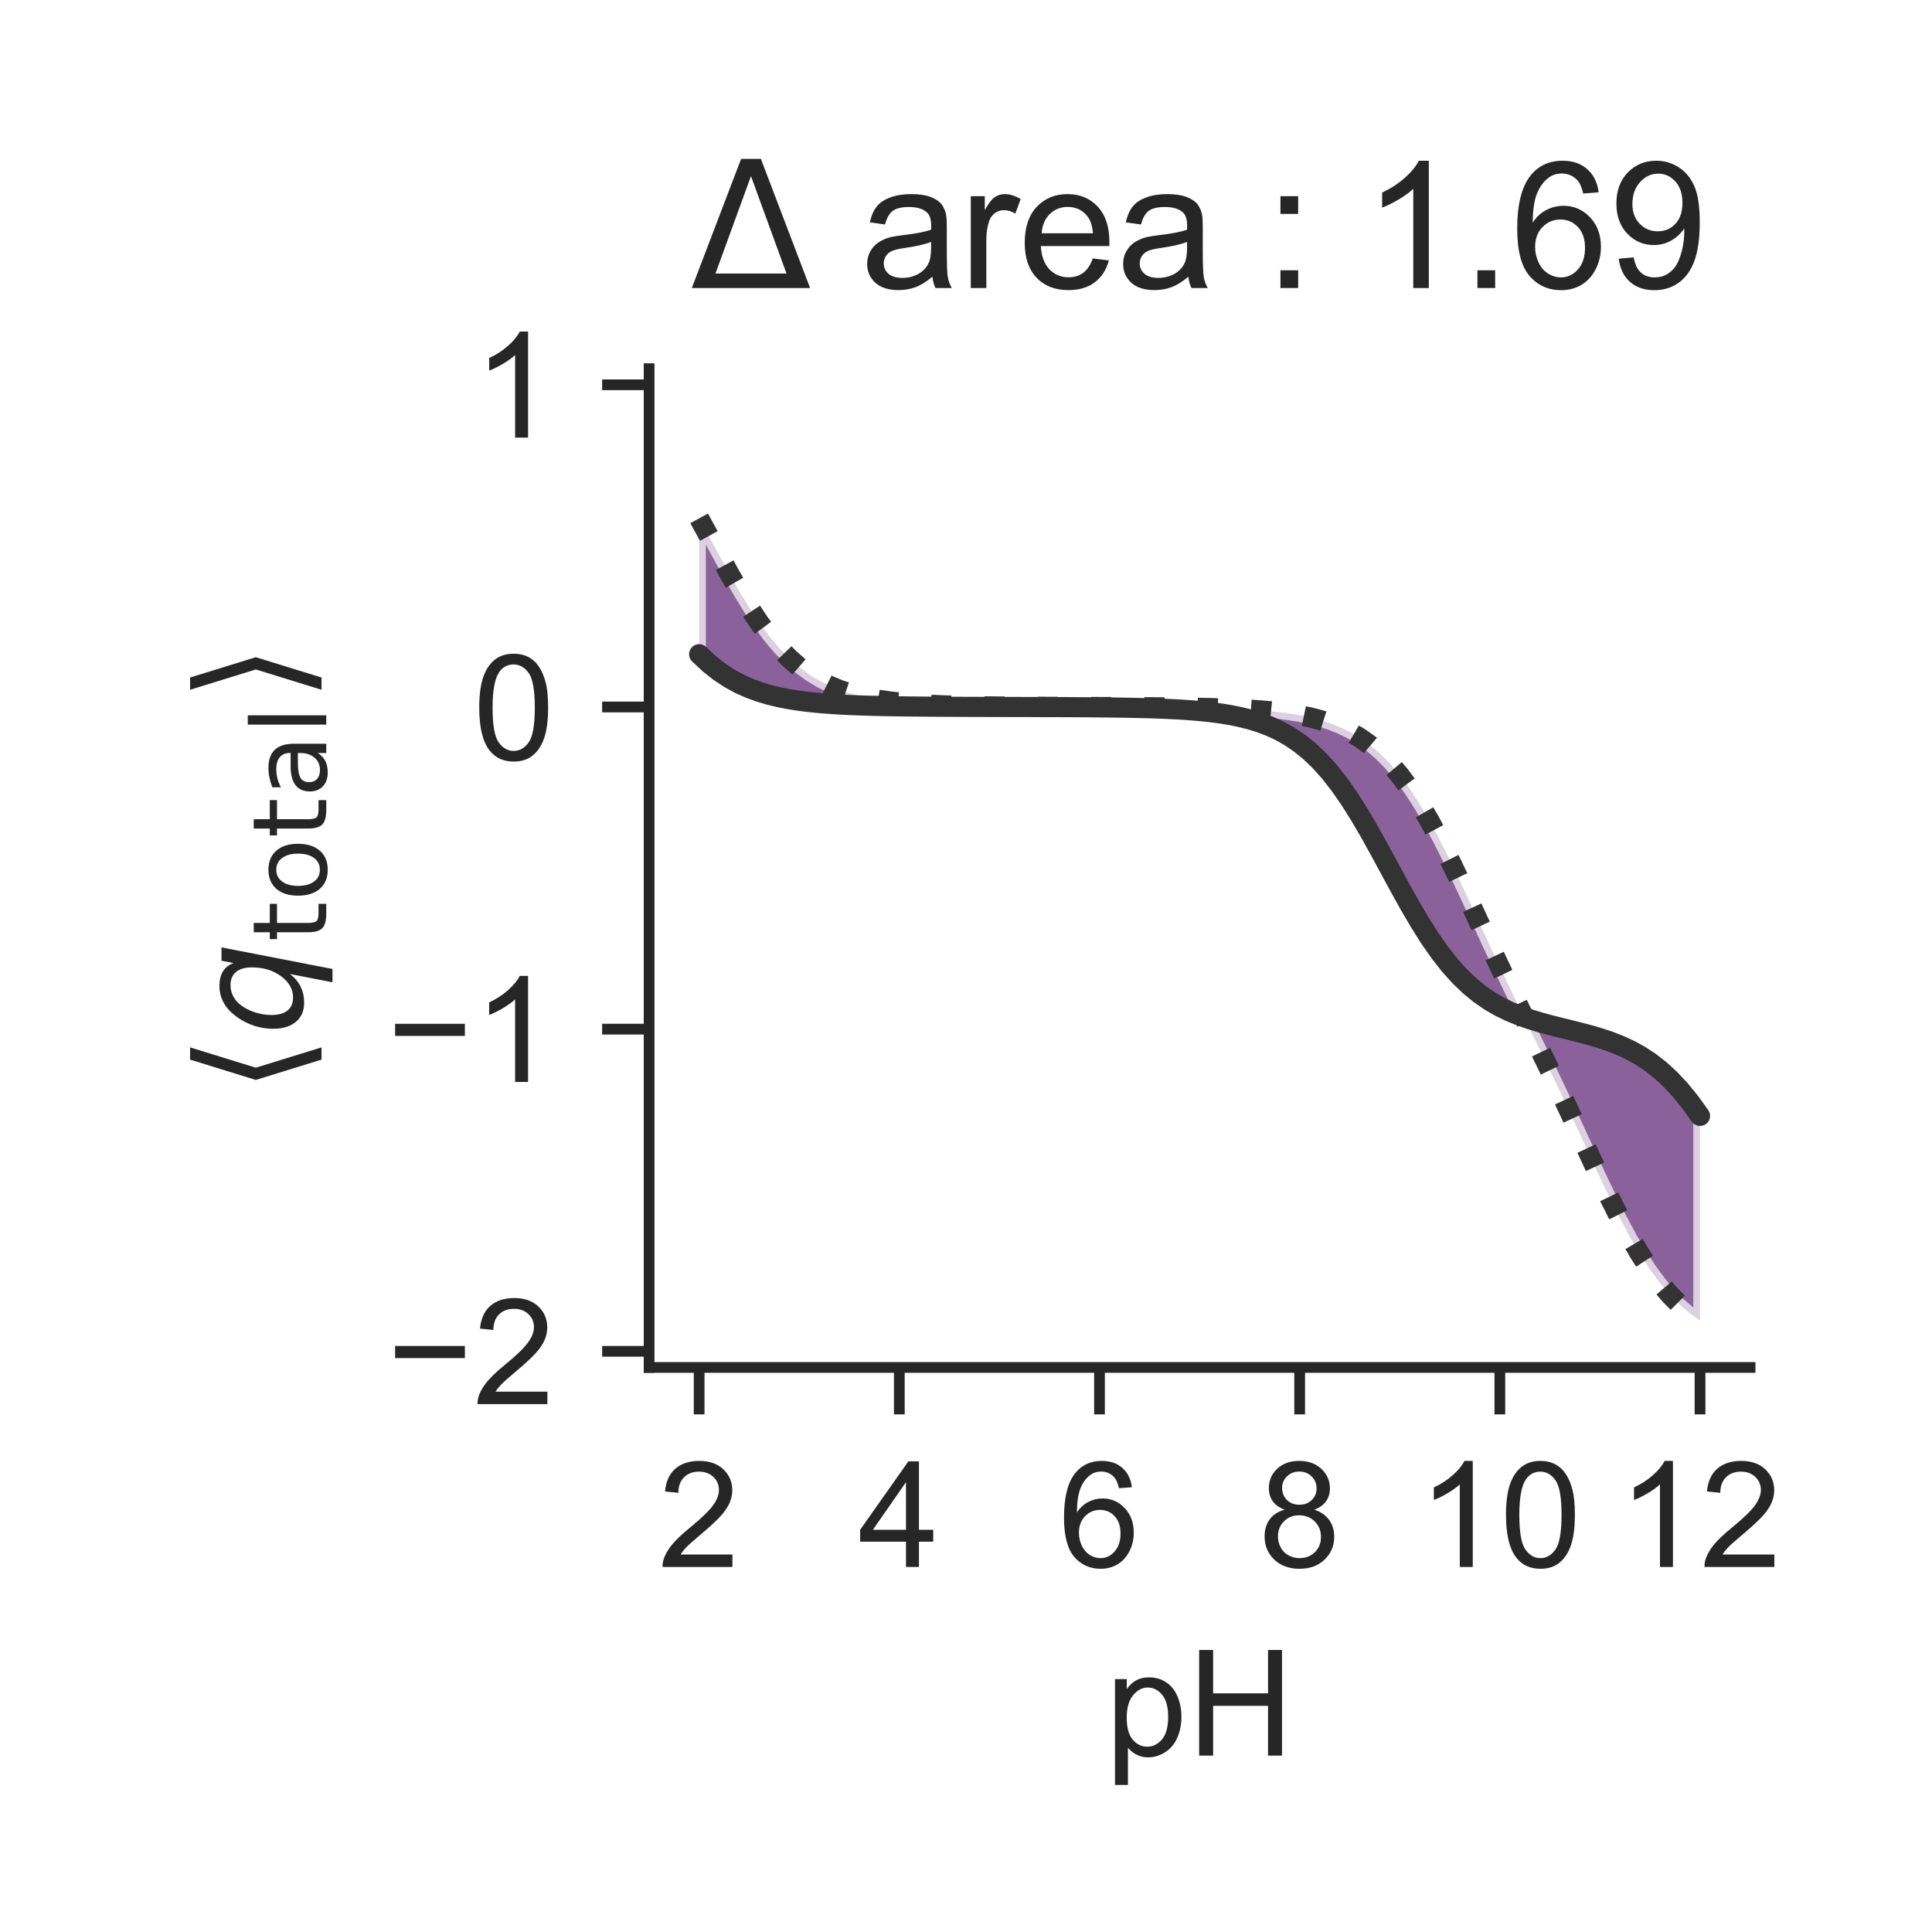 <?xml version="1.0" encoding="utf-8" standalone="no"?>
<!DOCTYPE svg PUBLIC "-//W3C//DTD SVG 1.1//EN"
  "http://www.w3.org/Graphics/SVG/1.1/DTD/svg11.dtd">
<!-- Created with matplotlib (http://matplotlib.org/) -->
<svg height="144pt" version="1.1" viewBox="0 0 144 144" width="144pt" xmlns="http://www.w3.org/2000/svg" xmlns:xlink="http://www.w3.org/1999/xlink">
 <defs>
  <style type="text/css">
*{stroke-linecap:butt;stroke-linejoin:round;}
  </style>
 </defs>
 <g id="figure_1">
  <g id="patch_1">
   <path d="M 0 144 
L 144 144 
L 144 0 
L 0 0 
z
" style="fill:#ffffff;"/>
  </g>
  <g id="axes_1">
   <g id="patch_2">
    <path d="M 48.38 101.92 
L 130.44 101.92 
L 130.44 27.48 
L 48.38 27.48 
z
" style="fill:#ffffff;"/>
   </g>
   <g id="matplotlib.axis_1">
    <g id="xtick_1">
     <g id="line2d_1">
      <defs>
       <path d="M 0 0 
L 0 3.5 
" id="m03d32de899" style="stroke:#262626;stroke-width:0.8;"/>
      </defs>
      <g>
       <use style="fill:#262626;stroke:#262626;stroke-width:0.8;" x="52.11" xlink:href="#m03d32de899" y="101.92"/>
      </g>
     </g>
     <g id="text_1">
      <!-- 2 -->
      <defs>
       <path d="M 50.344 8.453 
L 50.344 0 
L 3.031 0 
Q 2.938 3.172 4.047 6.109 
Q 5.859 10.938 9.828 15.625 
Q 13.812 20.312 21.344 26.469 
Q 33.016 36.031 37.109 41.625 
Q 41.219 47.219 41.219 52.203 
Q 41.219 57.422 37.469 61 
Q 33.734 64.594 27.734 64.594 
Q 21.391 64.594 17.578 60.781 
Q 13.766 56.984 13.719 50.25 
L 4.688 51.172 
Q 5.609 61.281 11.656 66.578 
Q 17.719 71.875 27.938 71.875 
Q 38.234 71.875 44.234 66.156 
Q 50.25 60.453 50.25 52 
Q 50.25 47.703 48.484 43.547 
Q 46.734 39.406 42.656 34.812 
Q 38.578 30.219 29.109 22.219 
Q 21.188 15.578 18.938 13.203 
Q 16.703 10.844 15.234 8.453 
z
" id="ArialMT-32"/>
      </defs>
      <g style="fill:#262626;" transform="translate(49.051 116.794)scale(0.11 -0.11)">
       <use xlink:href="#ArialMT-32"/>
      </g>
     </g>
    </g>
    <g id="xtick_2">
     <g id="line2d_2">
      <g>
       <use style="fill:#262626;stroke:#262626;stroke-width:0.8;" x="67.03" xlink:href="#m03d32de899" y="101.92"/>
      </g>
     </g>
     <g id="text_2">
      <!-- 4 -->
      <defs>
       <path d="M 32.328 0 
L 32.328 17.141 
L 1.266 17.141 
L 1.266 25.203 
L 33.938 71.578 
L 41.109 71.578 
L 41.109 25.203 
L 50.781 25.203 
L 50.781 17.141 
L 41.109 17.141 
L 41.109 0 
z
M 32.328 25.203 
L 32.328 57.469 
L 9.906 25.203 
z
" id="ArialMT-34"/>
      </defs>
      <g style="fill:#262626;" transform="translate(63.971 116.794)scale(0.11 -0.11)">
       <use xlink:href="#ArialMT-34"/>
      </g>
     </g>
    </g>
    <g id="xtick_3">
     <g id="line2d_3">
      <g>
       <use style="fill:#262626;stroke:#262626;stroke-width:0.8;" x="81.95" xlink:href="#m03d32de899" y="101.92"/>
      </g>
     </g>
     <g id="text_3">
      <!-- 6 -->
      <defs>
       <path d="M 49.75 54.047 
L 41.016 53.375 
Q 39.844 58.547 37.703 60.891 
Q 34.125 64.656 28.906 64.656 
Q 24.703 64.656 21.531 62.312 
Q 17.391 59.281 14.984 53.469 
Q 12.594 47.656 12.5 36.922 
Q 15.672 41.75 20.266 44.094 
Q 24.859 46.438 29.891 46.438 
Q 38.672 46.438 44.844 39.969 
Q 51.031 33.5 51.031 23.25 
Q 51.031 16.5 48.125 10.719 
Q 45.219 4.938 40.141 1.859 
Q 35.062 -1.219 28.609 -1.219 
Q 17.625 -1.219 10.688 6.859 
Q 3.766 14.938 3.766 33.5 
Q 3.766 54.25 11.422 63.672 
Q 18.109 71.875 29.438 71.875 
Q 37.891 71.875 43.281 67.141 
Q 48.688 62.406 49.75 54.047 
z
M 13.875 23.188 
Q 13.875 18.656 15.797 14.5 
Q 17.719 10.359 21.188 8.172 
Q 24.656 6 28.469 6 
Q 34.031 6 38.031 10.484 
Q 42.047 14.984 42.047 22.703 
Q 42.047 30.125 38.078 34.391 
Q 34.125 38.672 28.125 38.672 
Q 22.172 38.672 18.016 34.391 
Q 13.875 30.125 13.875 23.188 
z
" id="ArialMT-36"/>
      </defs>
      <g style="fill:#262626;" transform="translate(78.891 116.794)scale(0.11 -0.11)">
       <use xlink:href="#ArialMT-36"/>
      </g>
     </g>
    </g>
    <g id="xtick_4">
     <g id="line2d_4">
      <g>
       <use style="fill:#262626;stroke:#262626;stroke-width:0.8;" x="96.87" xlink:href="#m03d32de899" y="101.92"/>
      </g>
     </g>
     <g id="text_4">
      <!-- 8 -->
      <defs>
       <path d="M 17.672 38.812 
Q 12.203 40.828 9.562 44.531 
Q 6.938 48.25 6.938 53.422 
Q 6.938 61.234 12.547 66.547 
Q 18.172 71.875 27.484 71.875 
Q 36.859 71.875 42.578 66.422 
Q 48.297 60.984 48.297 53.172 
Q 48.297 48.188 45.672 44.5 
Q 43.062 40.828 37.75 38.812 
Q 44.344 36.672 47.781 31.875 
Q 51.219 27.094 51.219 20.453 
Q 51.219 11.281 44.719 5.031 
Q 38.234 -1.219 27.641 -1.219 
Q 17.047 -1.219 10.547 5.047 
Q 4.047 11.328 4.047 20.703 
Q 4.047 27.688 7.594 32.391 
Q 11.141 37.109 17.672 38.812 
z
M 15.922 53.719 
Q 15.922 48.641 19.188 45.406 
Q 22.469 42.188 27.688 42.188 
Q 32.766 42.188 36.016 45.375 
Q 39.266 48.578 39.266 53.219 
Q 39.266 58.062 35.906 61.359 
Q 32.562 64.656 27.594 64.656 
Q 22.562 64.656 19.234 61.422 
Q 15.922 58.203 15.922 53.719 
z
M 13.094 20.656 
Q 13.094 16.891 14.875 13.375 
Q 16.656 9.859 20.172 7.922 
Q 23.688 6 27.734 6 
Q 34.031 6 38.125 10.047 
Q 42.234 14.109 42.234 20.359 
Q 42.234 26.703 38.016 30.859 
Q 33.797 35.016 27.438 35.016 
Q 21.234 35.016 17.156 30.906 
Q 13.094 26.812 13.094 20.656 
z
" id="ArialMT-38"/>
      </defs>
      <g style="fill:#262626;" transform="translate(93.811 116.794)scale(0.11 -0.11)">
       <use xlink:href="#ArialMT-38"/>
      </g>
     </g>
    </g>
    <g id="xtick_5">
     <g id="line2d_5">
      <g>
       <use style="fill:#262626;stroke:#262626;stroke-width:0.8;" x="111.79" xlink:href="#m03d32de899" y="101.92"/>
      </g>
     </g>
     <g id="text_5">
      <!-- 10 -->
      <defs>
       <path d="M 37.25 0 
L 28.469 0 
L 28.469 56 
Q 25.297 52.984 20.141 49.953 
Q 14.984 46.922 10.891 45.406 
L 10.891 53.906 
Q 18.266 57.375 23.781 62.297 
Q 29.297 67.234 31.594 71.875 
L 37.25 71.875 
z
" id="ArialMT-31"/>
       <path d="M 4.156 35.297 
Q 4.156 48 6.766 55.734 
Q 9.375 63.484 14.516 67.672 
Q 19.672 71.875 27.484 71.875 
Q 33.25 71.875 37.594 69.547 
Q 41.938 67.234 44.766 62.859 
Q 47.609 58.5 49.219 52.219 
Q 50.828 45.953 50.828 35.297 
Q 50.828 22.703 48.234 14.969 
Q 45.656 7.234 40.5 3 
Q 35.359 -1.219 27.484 -1.219 
Q 17.141 -1.219 11.234 6.203 
Q 4.156 15.141 4.156 35.297 
z
M 13.188 35.297 
Q 13.188 17.672 17.312 11.828 
Q 21.438 6 27.484 6 
Q 33.547 6 37.672 11.859 
Q 41.797 17.719 41.797 35.297 
Q 41.797 52.984 37.672 58.781 
Q 33.547 64.594 27.391 64.594 
Q 21.344 64.594 17.719 59.469 
Q 13.188 52.938 13.188 35.297 
z
" id="ArialMT-30"/>
      </defs>
      <g style="fill:#262626;" transform="translate(105.673 116.794)scale(0.11 -0.11)">
       <use xlink:href="#ArialMT-31"/>
       <use x="55.615" xlink:href="#ArialMT-30"/>
      </g>
     </g>
    </g>
    <g id="xtick_6">
     <g id="line2d_6">
      <g>
       <use style="fill:#262626;stroke:#262626;stroke-width:0.8;" x="126.71" xlink:href="#m03d32de899" y="101.92"/>
      </g>
     </g>
     <g id="text_6">
      <!-- 12 -->
      <g style="fill:#262626;" transform="translate(120.593 116.794)scale(0.11 -0.11)">
       <use xlink:href="#ArialMT-31"/>
       <use x="55.615" xlink:href="#ArialMT-32"/>
      </g>
     </g>
    </g>
    <g id="text_7">
     <!-- pH -->
     <defs>
      <path d="M 6.594 -19.875 
L 6.594 51.859 
L 14.594 51.859 
L 14.594 45.125 
Q 17.438 49.078 21 51.047 
Q 24.562 53.031 29.641 53.031 
Q 36.281 53.031 41.359 49.609 
Q 46.438 46.188 49.016 39.953 
Q 51.609 33.734 51.609 26.312 
Q 51.609 18.359 48.75 11.984 
Q 45.906 5.609 40.453 2.219 
Q 35.016 -1.172 29 -1.172 
Q 24.609 -1.172 21.109 0.688 
Q 17.625 2.547 15.375 5.375 
L 15.375 -19.875 
z
M 14.547 25.641 
Q 14.547 15.625 18.594 10.844 
Q 22.656 6.062 28.422 6.062 
Q 34.281 6.062 38.453 11.016 
Q 42.625 15.969 42.625 26.375 
Q 42.625 36.281 38.547 41.203 
Q 34.469 46.141 28.812 46.141 
Q 23.188 46.141 18.859 40.891 
Q 14.547 35.641 14.547 25.641 
z
" id="ArialMT-70"/>
      <path d="M 8.016 0 
L 8.016 71.578 
L 17.484 71.578 
L 17.484 42.188 
L 54.688 42.188 
L 54.688 71.578 
L 64.156 71.578 
L 64.156 0 
L 54.688 0 
L 54.688 33.734 
L 17.484 33.734 
L 17.484 0 
z
" id="ArialMT-48"/>
     </defs>
     <g style="fill:#262626;" transform="translate(82.379 130.853)scale(0.11 -0.11)">
      <use xlink:href="#ArialMT-70"/>
      <use x="55.615" xlink:href="#ArialMT-48"/>
     </g>
    </g>
   </g>
   <g id="matplotlib.axis_2">
    <g id="ytick_1">
     <g id="line2d_7">
      <defs>
       <path d="M 0 0 
L -3.5 0 
" id="m1226593bf6" style="stroke:#262626;stroke-width:0.8;"/>
      </defs>
      <g>
       <use style="fill:#262626;stroke:#262626;stroke-width:0.8;" x="48.38" xlink:href="#m1226593bf6" y="100.719"/>
      </g>
     </g>
     <g id="text_8">
      <!-- −2 -->
      <defs>
       <path d="M 52.828 31.203 
L 5.562 31.203 
L 5.562 39.406 
L 52.828 39.406 
z
" id="ArialMT-2212"/>
      </defs>
      <g style="fill:#262626;" transform="translate(28.838 104.656)scale(0.11 -0.11)">
       <use xlink:href="#ArialMT-2212"/>
       <use x="58.398" xlink:href="#ArialMT-32"/>
      </g>
     </g>
    </g>
    <g id="ytick_2">
     <g id="line2d_8">
      <g>
       <use style="fill:#262626;stroke:#262626;stroke-width:0.8;" x="48.38" xlink:href="#m1226593bf6" y="76.706"/>
      </g>
     </g>
     <g id="text_9">
      <!-- −1 -->
      <g style="fill:#262626;" transform="translate(28.838 80.643)scale(0.11 -0.11)">
       <use xlink:href="#ArialMT-2212"/>
       <use x="58.398" xlink:href="#ArialMT-31"/>
      </g>
     </g>
    </g>
    <g id="ytick_3">
     <g id="line2d_9">
      <g>
       <use style="fill:#262626;stroke:#262626;stroke-width:0.8;" x="48.38" xlink:href="#m1226593bf6" y="52.694"/>
      </g>
     </g>
     <g id="text_10">
      <!-- 0 -->
      <g style="fill:#262626;" transform="translate(35.263 56.63)scale(0.11 -0.11)">
       <use xlink:href="#ArialMT-30"/>
      </g>
     </g>
    </g>
    <g id="ytick_4">
     <g id="line2d_10">
      <g>
       <use style="fill:#262626;stroke:#262626;stroke-width:0.8;" x="48.38" xlink:href="#m1226593bf6" y="28.681"/>
      </g>
     </g>
     <g id="text_11">
      <!-- 1 -->
      <g style="fill:#262626;" transform="translate(35.263 32.617)scale(0.11 -0.11)">
       <use xlink:href="#ArialMT-31"/>
      </g>
     </g>
    </g>
    <g id="text_12">
     <!-- $\langle q_\mathsf{total} \rangle$ -->
     <defs>
      <path d="M 8.938 31.344 
L 22.703 75.875 
L 31 75.875 
L 17.234 31.344 
L 31 -13.188 
L 22.703 -13.188 
z
" id="DejaVuSans-27e8"/>
      <path d="M 41.703 8.203 
Q 38.094 3.469 33.172 1.016 
Q 28.266 -1.422 22.312 -1.422 
Q 14.016 -1.422 9.297 4.172 
Q 4.594 9.766 4.594 19.578 
Q 4.594 27.484 7.5 34.859 
Q 10.406 42.234 15.828 48.094 
Q 19.344 51.906 23.906 53.953 
Q 28.469 56 33.5 56 
Q 39.547 56 43.453 53.609 
Q 47.359 51.219 49.125 46.391 
L 50.688 54.594 
L 59.719 54.594 
L 45.125 -20.609 
L 36.078 -20.609 
z
M 13.922 20.906 
Q 13.922 13.672 16.938 9.891 
Q 19.969 6.109 25.688 6.109 
Q 34.188 6.109 40.188 14.234 
Q 46.188 22.359 46.188 33.984 
Q 46.188 41.016 43.078 44.75 
Q 39.984 48.484 34.188 48.484 
Q 29.938 48.484 26.312 46.5 
Q 22.703 44.531 20.016 40.719 
Q 17.188 36.719 15.547 31.344 
Q 13.922 25.984 13.922 20.906 
z
" id="DejaVuSans-Oblique-71"/>
      <path d="M 18.312 70.219 
L 18.312 54.688 
L 36.812 54.688 
L 36.812 47.703 
L 18.312 47.703 
L 18.312 18.016 
Q 18.312 11.328 20.141 9.422 
Q 21.969 7.516 27.594 7.516 
L 36.812 7.516 
L 36.812 0 
L 27.594 0 
Q 17.188 0 13.234 3.875 
Q 9.281 7.766 9.281 18.016 
L 9.281 47.703 
L 2.688 47.703 
L 2.688 54.688 
L 9.281 54.688 
L 9.281 70.219 
z
" id="DejaVuSans-74"/>
      <path d="M 30.609 48.391 
Q 23.391 48.391 19.188 42.75 
Q 14.984 37.109 14.984 27.297 
Q 14.984 17.484 19.156 11.844 
Q 23.344 6.203 30.609 6.203 
Q 37.797 6.203 41.984 11.859 
Q 46.188 17.531 46.188 27.297 
Q 46.188 37.016 41.984 42.703 
Q 37.797 48.391 30.609 48.391 
z
M 30.609 56 
Q 42.328 56 49.016 48.375 
Q 55.719 40.766 55.719 27.297 
Q 55.719 13.875 49.016 6.219 
Q 42.328 -1.422 30.609 -1.422 
Q 18.844 -1.422 12.172 6.219 
Q 5.516 13.875 5.516 27.297 
Q 5.516 40.766 12.172 48.375 
Q 18.844 56 30.609 56 
z
" id="DejaVuSans-6f"/>
      <path d="M 34.281 27.484 
Q 23.391 27.484 19.188 25 
Q 14.984 22.516 14.984 16.5 
Q 14.984 11.719 18.141 8.906 
Q 21.297 6.109 26.703 6.109 
Q 34.188 6.109 38.703 11.406 
Q 43.219 16.703 43.219 25.484 
L 43.219 27.484 
z
M 52.203 31.203 
L 52.203 0 
L 43.219 0 
L 43.219 8.297 
Q 40.141 3.328 35.547 0.953 
Q 30.953 -1.422 24.312 -1.422 
Q 15.922 -1.422 10.953 3.297 
Q 6 8.016 6 15.922 
Q 6 25.141 12.172 29.828 
Q 18.359 34.516 30.609 34.516 
L 43.219 34.516 
L 43.219 35.406 
Q 43.219 41.609 39.141 45 
Q 35.062 48.391 27.688 48.391 
Q 23 48.391 18.547 47.266 
Q 14.109 46.141 10.016 43.891 
L 10.016 52.203 
Q 14.938 54.109 19.578 55.047 
Q 24.219 56 28.609 56 
Q 40.484 56 46.344 49.844 
Q 52.203 43.703 52.203 31.203 
z
" id="DejaVuSans-61"/>
      <path d="M 9.422 75.984 
L 18.406 75.984 
L 18.406 0 
L 9.422 0 
z
" id="DejaVuSans-6c"/>
      <path d="M 30.078 31.344 
L 16.312 -13.188 
L 8.016 -13.188 
L 21.781 31.344 
L 8.016 75.875 
L 16.312 75.875 
z
" id="DejaVuSans-27e9"/>
     </defs>
     <g style="fill:#262626;" transform="translate(22.528 81.475)rotate(-90)scale(0.11 -0.11)">
      <use transform="translate(0 0.125)" xlink:href="#DejaVuSans-27e8"/>
      <use transform="translate(39.014 0.125)" xlink:href="#DejaVuSans-Oblique-71"/>
      <use transform="translate(102.49 -16.281)scale(0.7)" xlink:href="#DejaVuSans-74"/>
      <use transform="translate(129.937 -16.281)scale(0.7)" xlink:href="#DejaVuSans-6f"/>
      <use transform="translate(172.764 -16.281)scale(0.7)" xlink:href="#DejaVuSans-74"/>
      <use transform="translate(200.21 -16.281)scale(0.7)" xlink:href="#DejaVuSans-61"/>
      <use transform="translate(243.105 -16.281)scale(0.7)" xlink:href="#DejaVuSans-6c"/>
      <use transform="translate(265.288 0.125)" xlink:href="#DejaVuSans-27e9"/>
     </g>
    </g>
   </g>
   <g id="PolyCollection_1">
    <defs>
     <path d="M 52.11 -105.366 
L 52.11 -105.366 
L 52.856 -104.003 
L 53.602 -102.623 
L 54.348 -101.26 
L 55.094 -99.95 
L 55.84 -98.721 
L 56.586 -97.595 
L 57.332 -96.586 
L 58.078 -95.699 
L 58.824 -94.932 
L 59.57 -94.279 
L 60.316 -93.729 
L 61.062 -93.271 
L 61.808 -92.894 
L 62.554 -92.585 
L 63.3 -92.333 
L 64.046 -92.129 
L 64.792 -91.965 
L 65.538 -91.832 
L 66.284 -91.726 
L 67.03 -91.641 
L 67.776 -91.573 
L 68.522 -91.518 
L 69.268 -91.475 
L 70.014 -91.441 
L 70.76 -91.413 
L 71.506 -91.391 
L 72.252 -91.374 
L 72.998 -91.36 
L 73.744 -91.349 
L 74.49 -91.34 
L 75.236 -91.333 
L 75.982 -91.327 
L 76.728 -91.322 
L 77.474 -91.318 
L 78.22 -91.315 
L 78.966 -91.312 
L 79.712 -91.31 
L 80.458 -91.308 
L 81.204 -91.306 
L 81.95 -91.304 
L 82.696 -91.301 
L 83.442 -91.299 
L 84.188 -91.296 
L 84.934 -91.292 
L 85.68 -91.288 
L 86.426 -91.282 
L 87.172 -91.276 
L 87.918 -91.267 
L 88.664 -91.257 
L 89.41 -91.244 
L 90.156 -91.227 
L 90.902 -91.207 
L 91.648 -91.181 
L 92.394 -91.149 
L 93.14 -91.108 
L 93.886 -91.058 
L 94.632 -90.994 
L 95.378 -90.914 
L 96.124 -90.814 
L 96.87 -90.69 
L 97.616 -90.535 
L 98.362 -90.343 
L 99.108 -90.105 
L 99.854 -89.811 
L 100.6 -89.452 
L 101.346 -89.014 
L 102.092 -88.484 
L 102.838 -87.85 
L 103.584 -87.099 
L 104.33 -86.22 
L 105.076 -85.208 
L 105.822 -84.06 
L 106.568 -82.783 
L 107.314 -81.389 
L 108.06 -79.901 
L 108.806 -78.342 
L 109.552 -76.741 
L 110.298 -75.125 
L 111.044 -73.515 
L 111.79 -71.926 
L 112.536 -70.363 
L 113.282 -68.822 
L 114.028 -67.294 
L 114.774 -65.766 
L 115.52 -64.225 
L 116.266 -62.661 
L 117.012 -61.072 
L 117.758 -59.462 
L 118.504 -57.846 
L 119.25 -56.245 
L 119.996 -54.687 
L 120.742 -53.198 
L 121.488 -51.804 
L 122.234 -50.527 
L 122.98 -49.379 
L 123.726 -48.367 
L 124.472 -47.488 
L 125.218 -46.737 
L 125.964 -46.103 
L 126.71 -45.573 
L 126.71 -45.573 
L 126.71 -60.828 
L 125.964 -61.864 
L 125.218 -62.779 
L 124.472 -63.575 
L 123.726 -64.258 
L 122.98 -64.838 
L 122.234 -65.327 
L 121.488 -65.737 
L 120.742 -66.082 
L 119.996 -66.374 
L 119.25 -66.625 
L 118.504 -66.844 
L 117.758 -67.042 
L 117.012 -67.228 
L 116.266 -67.411 
L 115.52 -67.6 
L 114.774 -67.803 
L 114.028 -68.03 
L 113.282 -68.291 
L 112.536 -68.597 
L 111.79 -68.959 
L 111.044 -69.39 
L 110.298 -69.904 
L 109.552 -70.512 
L 108.806 -71.226 
L 108.06 -72.056 
L 107.314 -73.005 
L 106.568 -74.074 
L 105.822 -75.254 
L 105.076 -76.527 
L 104.33 -77.868 
L 103.584 -79.245 
L 102.838 -80.623 
L 102.092 -81.967 
L 101.346 -83.243 
L 100.6 -84.427 
L 99.854 -85.5 
L 99.108 -86.453 
L 98.362 -87.284 
L 97.616 -87.997 
L 96.87 -88.601 
L 96.124 -89.107 
L 95.378 -89.526 
L 94.632 -89.87 
L 93.886 -90.151 
L 93.14 -90.38 
L 92.394 -90.564 
L 91.648 -90.713 
L 90.902 -90.833 
L 90.156 -90.929 
L 89.41 -91.005 
L 88.664 -91.067 
L 87.918 -91.116 
L 87.172 -91.155 
L 86.426 -91.186 
L 85.68 -91.211 
L 84.934 -91.23 
L 84.188 -91.246 
L 83.442 -91.259 
L 82.696 -91.269 
L 81.95 -91.276 
L 81.204 -91.283 
L 80.458 -91.288 
L 79.712 -91.292 
L 78.966 -91.296 
L 78.22 -91.298 
L 77.474 -91.301 
L 76.728 -91.303 
L 75.982 -91.305 
L 75.236 -91.306 
L 74.49 -91.308 
L 73.744 -91.31 
L 72.998 -91.312 
L 72.252 -91.314 
L 71.506 -91.317 
L 70.76 -91.32 
L 70.014 -91.324 
L 69.268 -91.329 
L 68.522 -91.336 
L 67.776 -91.343 
L 67.03 -91.353 
L 66.284 -91.365 
L 65.538 -91.381 
L 64.792 -91.4 
L 64.046 -91.424 
L 63.3 -91.454 
L 62.554 -91.492 
L 61.808 -91.54 
L 61.062 -91.599 
L 60.316 -91.674 
L 59.57 -91.767 
L 58.824 -91.884 
L 58.078 -92.029 
L 57.332 -92.209 
L 56.586 -92.432 
L 55.84 -92.706 
L 55.094 -93.042 
L 54.348 -93.451 
L 53.602 -93.946 
L 52.856 -94.537 
L 52.11 -95.237 
z
" id="m03405ef03a" style="stroke:#ffffff;stroke-opacity:0.7;"/>
    </defs>
    <g clip-path="url(#p151a084445)">
     <use style="fill:#591e71;fill-opacity:0.7;stroke:#ffffff;stroke-opacity:0.7;" x="0" xlink:href="#m03405ef03a" y="144"/>
    </g>
   </g>
   <g id="line2d_11">
    <path clip-path="url(#p151a084445)" d="M 52.11 38.634 
L 52.856 39.997 
L 53.602 41.377 
L 54.348 42.74 
L 55.094 44.05 
L 55.84 45.279 
L 56.586 46.405 
L 57.332 47.414 
L 58.078 48.301 
L 58.824 49.068 
L 59.57 49.721 
L 60.316 50.271 
L 61.062 50.729 
L 61.808 51.106 
L 62.554 51.415 
L 63.3 51.667 
L 64.046 51.871 
L 64.792 52.035 
L 65.538 52.168 
L 66.284 52.274 
L 67.03 52.359 
L 67.776 52.427 
L 68.522 52.482 
L 69.268 52.525 
L 70.014 52.559 
L 70.76 52.587 
L 71.506 52.609 
L 72.252 52.626 
L 72.998 52.64 
L 73.744 52.651 
L 74.49 52.66 
L 75.236 52.667 
L 75.982 52.673 
L 76.728 52.678 
L 77.474 52.682 
L 78.22 52.685 
L 78.966 52.688 
L 79.712 52.69 
L 80.458 52.692 
L 81.204 52.694 
L 81.95 52.696 
L 82.696 52.699 
L 83.442 52.701 
L 84.188 52.704 
L 84.934 52.708 
L 85.68 52.712 
L 86.426 52.718 
L 87.172 52.724 
L 87.918 52.733 
L 88.664 52.743 
L 89.41 52.756 
L 90.156 52.773 
L 90.902 52.793 
L 91.648 52.819 
L 92.394 52.851 
L 93.14 52.892 
L 93.886 52.942 
L 94.632 53.006 
L 95.378 53.086 
L 96.124 53.186 
L 96.87 53.31 
L 97.616 53.465 
L 98.362 53.657 
L 99.108 53.895 
L 99.854 54.189 
L 100.6 54.548 
L 101.346 54.986 
L 102.092 55.516 
L 102.838 56.15 
L 103.584 56.901 
L 104.33 57.78 
L 105.076 58.792 
L 105.822 59.94 
L 106.568 61.217 
L 107.314 62.611 
L 108.06 64.099 
L 108.806 65.658 
L 109.552 67.259 
L 110.298 68.875 
L 111.044 70.485 
L 111.79 72.074 
L 112.536 73.637 
L 113.282 75.178 
L 114.028 76.706 
L 114.774 78.234 
L 115.52 79.775 
L 116.266 81.339 
L 117.012 82.928 
L 117.758 84.538 
L 118.504 86.154 
L 119.25 87.755 
L 119.996 89.313 
L 120.742 90.802 
L 121.488 92.196 
L 122.234 93.473 
L 122.98 94.621 
L 123.726 95.633 
L 124.472 96.512 
L 125.218 97.263 
L 125.964 97.897 
L 126.71 98.427 
" style="fill:none;stroke:#333333;stroke-dasharray:1.5,2.475;stroke-dashoffset:0;stroke-width:1.5;"/>
   </g>
   <g id="line2d_12">
    <path clip-path="url(#p151a084445)" d="M 52.11 48.763 
L 52.856 49.463 
L 53.602 50.054 
L 54.348 50.549 
L 55.094 50.958 
L 55.84 51.294 
L 56.586 51.568 
L 57.332 51.791 
L 58.078 51.971 
L 58.824 52.116 
L 59.57 52.233 
L 60.316 52.326 
L 61.062 52.401 
L 61.808 52.46 
L 62.554 52.508 
L 63.3 52.546 
L 64.046 52.576 
L 64.792 52.6 
L 65.538 52.619 
L 66.284 52.635 
L 67.03 52.647 
L 67.776 52.657 
L 68.522 52.664 
L 69.268 52.671 
L 70.014 52.676 
L 70.76 52.68 
L 71.506 52.683 
L 72.252 52.686 
L 72.998 52.688 
L 73.744 52.69 
L 74.49 52.692 
L 75.236 52.694 
L 75.982 52.695 
L 76.728 52.697 
L 77.474 52.699 
L 78.22 52.702 
L 78.966 52.704 
L 79.712 52.708 
L 80.458 52.712 
L 81.204 52.717 
L 81.95 52.724 
L 82.696 52.731 
L 83.442 52.741 
L 84.188 52.754 
L 84.934 52.77 
L 85.68 52.789 
L 86.426 52.814 
L 87.172 52.845 
L 87.918 52.884 
L 88.664 52.933 
L 89.41 52.995 
L 90.156 53.071 
L 90.902 53.167 
L 91.648 53.287 
L 92.394 53.436 
L 93.14 53.62 
L 93.886 53.849 
L 94.632 54.13 
L 95.378 54.474 
L 96.124 54.893 
L 96.87 55.399 
L 97.616 56.003 
L 98.362 56.716 
L 99.108 57.547 
L 99.854 58.5 
L 100.6 59.573 
L 101.346 60.757 
L 102.092 62.033 
L 102.838 63.377 
L 103.584 64.755 
L 104.33 66.132 
L 105.076 67.473 
L 105.822 68.746 
L 106.568 69.926 
L 107.314 70.995 
L 108.06 71.944 
L 108.806 72.774 
L 109.552 73.488 
L 110.298 74.096 
L 111.044 74.61 
L 111.79 75.041 
L 112.536 75.403 
L 113.282 75.709 
L 114.028 75.97 
L 114.774 76.197 
L 115.52 76.4 
L 116.266 76.589 
L 117.012 76.772 
L 117.758 76.958 
L 118.504 77.156 
L 119.25 77.375 
L 119.996 77.626 
L 120.742 77.918 
L 121.488 78.263 
L 122.234 78.673 
L 122.98 79.162 
L 123.726 79.742 
L 124.472 80.425 
L 125.218 81.221 
L 125.964 82.136 
L 126.71 83.172 
" style="fill:none;stroke:#333333;stroke-linecap:round;stroke-width:1.5;"/>
   </g>
   <g id="patch_3">
    <path d="M 48.38 101.92 
L 48.38 27.48 
" style="fill:none;stroke:#262626;stroke-linecap:square;stroke-linejoin:miter;stroke-width:0.8;"/>
   </g>
   <g id="patch_4">
    <path d="M 48.38 101.92 
L 130.44 101.92 
" style="fill:none;stroke:#262626;stroke-linecap:square;stroke-linejoin:miter;stroke-width:0.8;"/>
   </g>
   <g id="text_13">
    <!-- $\Delta$ area : 1.69 -->
    <defs>
     <path d="M 34.188 63.188 
L 14.156 8.203 
L 54.25 8.203 
z
M 0.781 0 
L 28.609 72.906 
L 39.797 72.906 
L 67.578 0 
z
" id="DejaVuSans-394"/>
     <path id="ArialMT-20"/>
     <path d="M 40.438 6.391 
Q 35.547 2.25 31.031 0.531 
Q 26.516 -1.172 21.344 -1.172 
Q 12.797 -1.172 8.203 3 
Q 3.609 7.172 3.609 13.672 
Q 3.609 17.484 5.344 20.625 
Q 7.078 23.781 9.891 25.688 
Q 12.703 27.594 16.219 28.562 
Q 18.797 29.25 24.031 29.891 
Q 34.672 31.156 39.703 32.906 
Q 39.75 34.719 39.75 35.203 
Q 39.75 40.578 37.25 42.781 
Q 33.891 45.75 27.25 45.75 
Q 21.047 45.75 18.094 43.578 
Q 15.141 41.406 13.719 35.891 
L 5.125 37.062 
Q 6.297 42.578 8.984 45.969 
Q 11.672 49.359 16.75 51.188 
Q 21.828 53.031 28.516 53.031 
Q 35.156 53.031 39.297 51.469 
Q 43.453 49.906 45.406 47.531 
Q 47.359 45.172 48.141 41.547 
Q 48.578 39.312 48.578 33.453 
L 48.578 21.734 
Q 48.578 9.469 49.141 6.219 
Q 49.703 2.984 51.375 0 
L 42.188 0 
Q 40.828 2.734 40.438 6.391 
z
M 39.703 26.031 
Q 34.906 24.078 25.344 22.703 
Q 19.922 21.922 17.672 20.938 
Q 15.438 19.969 14.203 18.094 
Q 12.984 16.219 12.984 13.922 
Q 12.984 10.406 15.641 8.062 
Q 18.312 5.719 23.438 5.719 
Q 28.516 5.719 32.469 7.938 
Q 36.422 10.156 38.281 14.016 
Q 39.703 17 39.703 22.797 
z
" id="ArialMT-61"/>
     <path d="M 6.5 0 
L 6.5 51.859 
L 14.406 51.859 
L 14.406 44 
Q 17.438 49.516 20 51.266 
Q 22.562 53.031 25.641 53.031 
Q 30.078 53.031 34.672 50.203 
L 31.641 42.047 
Q 28.422 43.953 25.203 43.953 
Q 22.312 43.953 20.016 42.219 
Q 17.719 40.484 16.75 37.406 
Q 15.281 32.719 15.281 27.156 
L 15.281 0 
z
" id="ArialMT-72"/>
     <path d="M 42.094 16.703 
L 51.172 15.578 
Q 49.031 7.625 43.219 3.219 
Q 37.406 -1.172 28.375 -1.172 
Q 17 -1.172 10.328 5.828 
Q 3.656 12.844 3.656 25.484 
Q 3.656 38.578 10.391 45.797 
Q 17.141 53.031 27.875 53.031 
Q 38.281 53.031 44.875 45.953 
Q 51.469 38.875 51.469 26.031 
Q 51.469 25.25 51.422 23.688 
L 12.75 23.688 
Q 13.234 15.141 17.578 10.594 
Q 21.922 6.062 28.422 6.062 
Q 33.25 6.062 36.672 8.594 
Q 40.094 11.141 42.094 16.703 
z
M 13.234 30.906 
L 42.188 30.906 
Q 41.609 37.453 38.875 40.719 
Q 34.672 45.797 27.984 45.797 
Q 21.922 45.797 17.797 41.75 
Q 13.672 37.703 13.234 30.906 
z
" id="ArialMT-65"/>
     <path d="M 9.031 41.844 
L 9.031 51.859 
L 19.047 51.859 
L 19.047 41.844 
z
M 9.031 0 
L 9.031 10.016 
L 19.047 10.016 
L 19.047 0 
z
" id="ArialMT-3a"/>
     <path d="M 9.078 0 
L 9.078 10.016 
L 19.094 10.016 
L 19.094 0 
z
" id="ArialMT-2e"/>
     <path d="M 5.469 16.547 
L 13.922 17.328 
Q 14.984 11.375 18.016 8.688 
Q 21.047 6 25.781 6 
Q 29.828 6 32.875 7.859 
Q 35.938 9.719 37.891 12.812 
Q 39.844 15.922 41.156 21.188 
Q 42.484 26.469 42.484 31.938 
Q 42.484 32.516 42.438 33.688 
Q 39.797 29.5 35.234 26.875 
Q 30.672 24.266 25.344 24.266 
Q 16.453 24.266 10.297 30.703 
Q 4.156 37.156 4.156 47.703 
Q 4.156 58.594 10.578 65.234 
Q 17 71.875 26.656 71.875 
Q 33.641 71.875 39.422 68.109 
Q 45.219 64.359 48.219 57.391 
Q 51.219 50.438 51.219 37.25 
Q 51.219 23.531 48.234 15.406 
Q 45.266 7.281 39.375 3.031 
Q 33.5 -1.219 25.594 -1.219 
Q 17.188 -1.219 11.859 3.438 
Q 6.547 8.109 5.469 16.547 
z
M 41.453 48.141 
Q 41.453 55.719 37.422 60.156 
Q 33.406 64.594 27.734 64.594 
Q 21.875 64.594 17.531 59.812 
Q 13.188 55.031 13.188 47.406 
Q 13.188 40.578 17.312 36.297 
Q 21.438 32.031 27.484 32.031 
Q 33.594 32.031 37.516 36.297 
Q 41.453 40.578 41.453 48.141 
z
" id="ArialMT-39"/>
    </defs>
    <g style="fill:#262626;" transform="translate(51.46 21.48)scale(0.132 -0.132)">
     <use transform="translate(0 0.094)" xlink:href="#DejaVuSans-394"/>
     <use transform="translate(68.408 0.094)" xlink:href="#ArialMT-20"/>
     <use transform="translate(96.191 0.094)" xlink:href="#ArialMT-61"/>
     <use transform="translate(151.807 0.094)" xlink:href="#ArialMT-72"/>
     <use transform="translate(185.107 0.094)" xlink:href="#ArialMT-65"/>
     <use transform="translate(240.723 0.094)" xlink:href="#ArialMT-61"/>
     <use transform="translate(296.338 0.094)" xlink:href="#ArialMT-20"/>
     <use transform="translate(324.121 0.094)" xlink:href="#ArialMT-3a"/>
     <use transform="translate(351.904 0.094)" xlink:href="#ArialMT-20"/>
     <use transform="translate(379.688 0.094)" xlink:href="#ArialMT-31"/>
     <use transform="translate(435.303 0.094)" xlink:href="#ArialMT-2e"/>
     <use transform="translate(463.086 0.094)" xlink:href="#ArialMT-36"/>
     <use transform="translate(518.701 0.094)" xlink:href="#ArialMT-39"/>
    </g>
   </g>
  </g>
 </g>
 <defs>
  <clipPath id="p151a084445">
   <rect height="74.44" width="82.06" x="48.38" y="27.48"/>
  </clipPath>
 </defs>
</svg>

